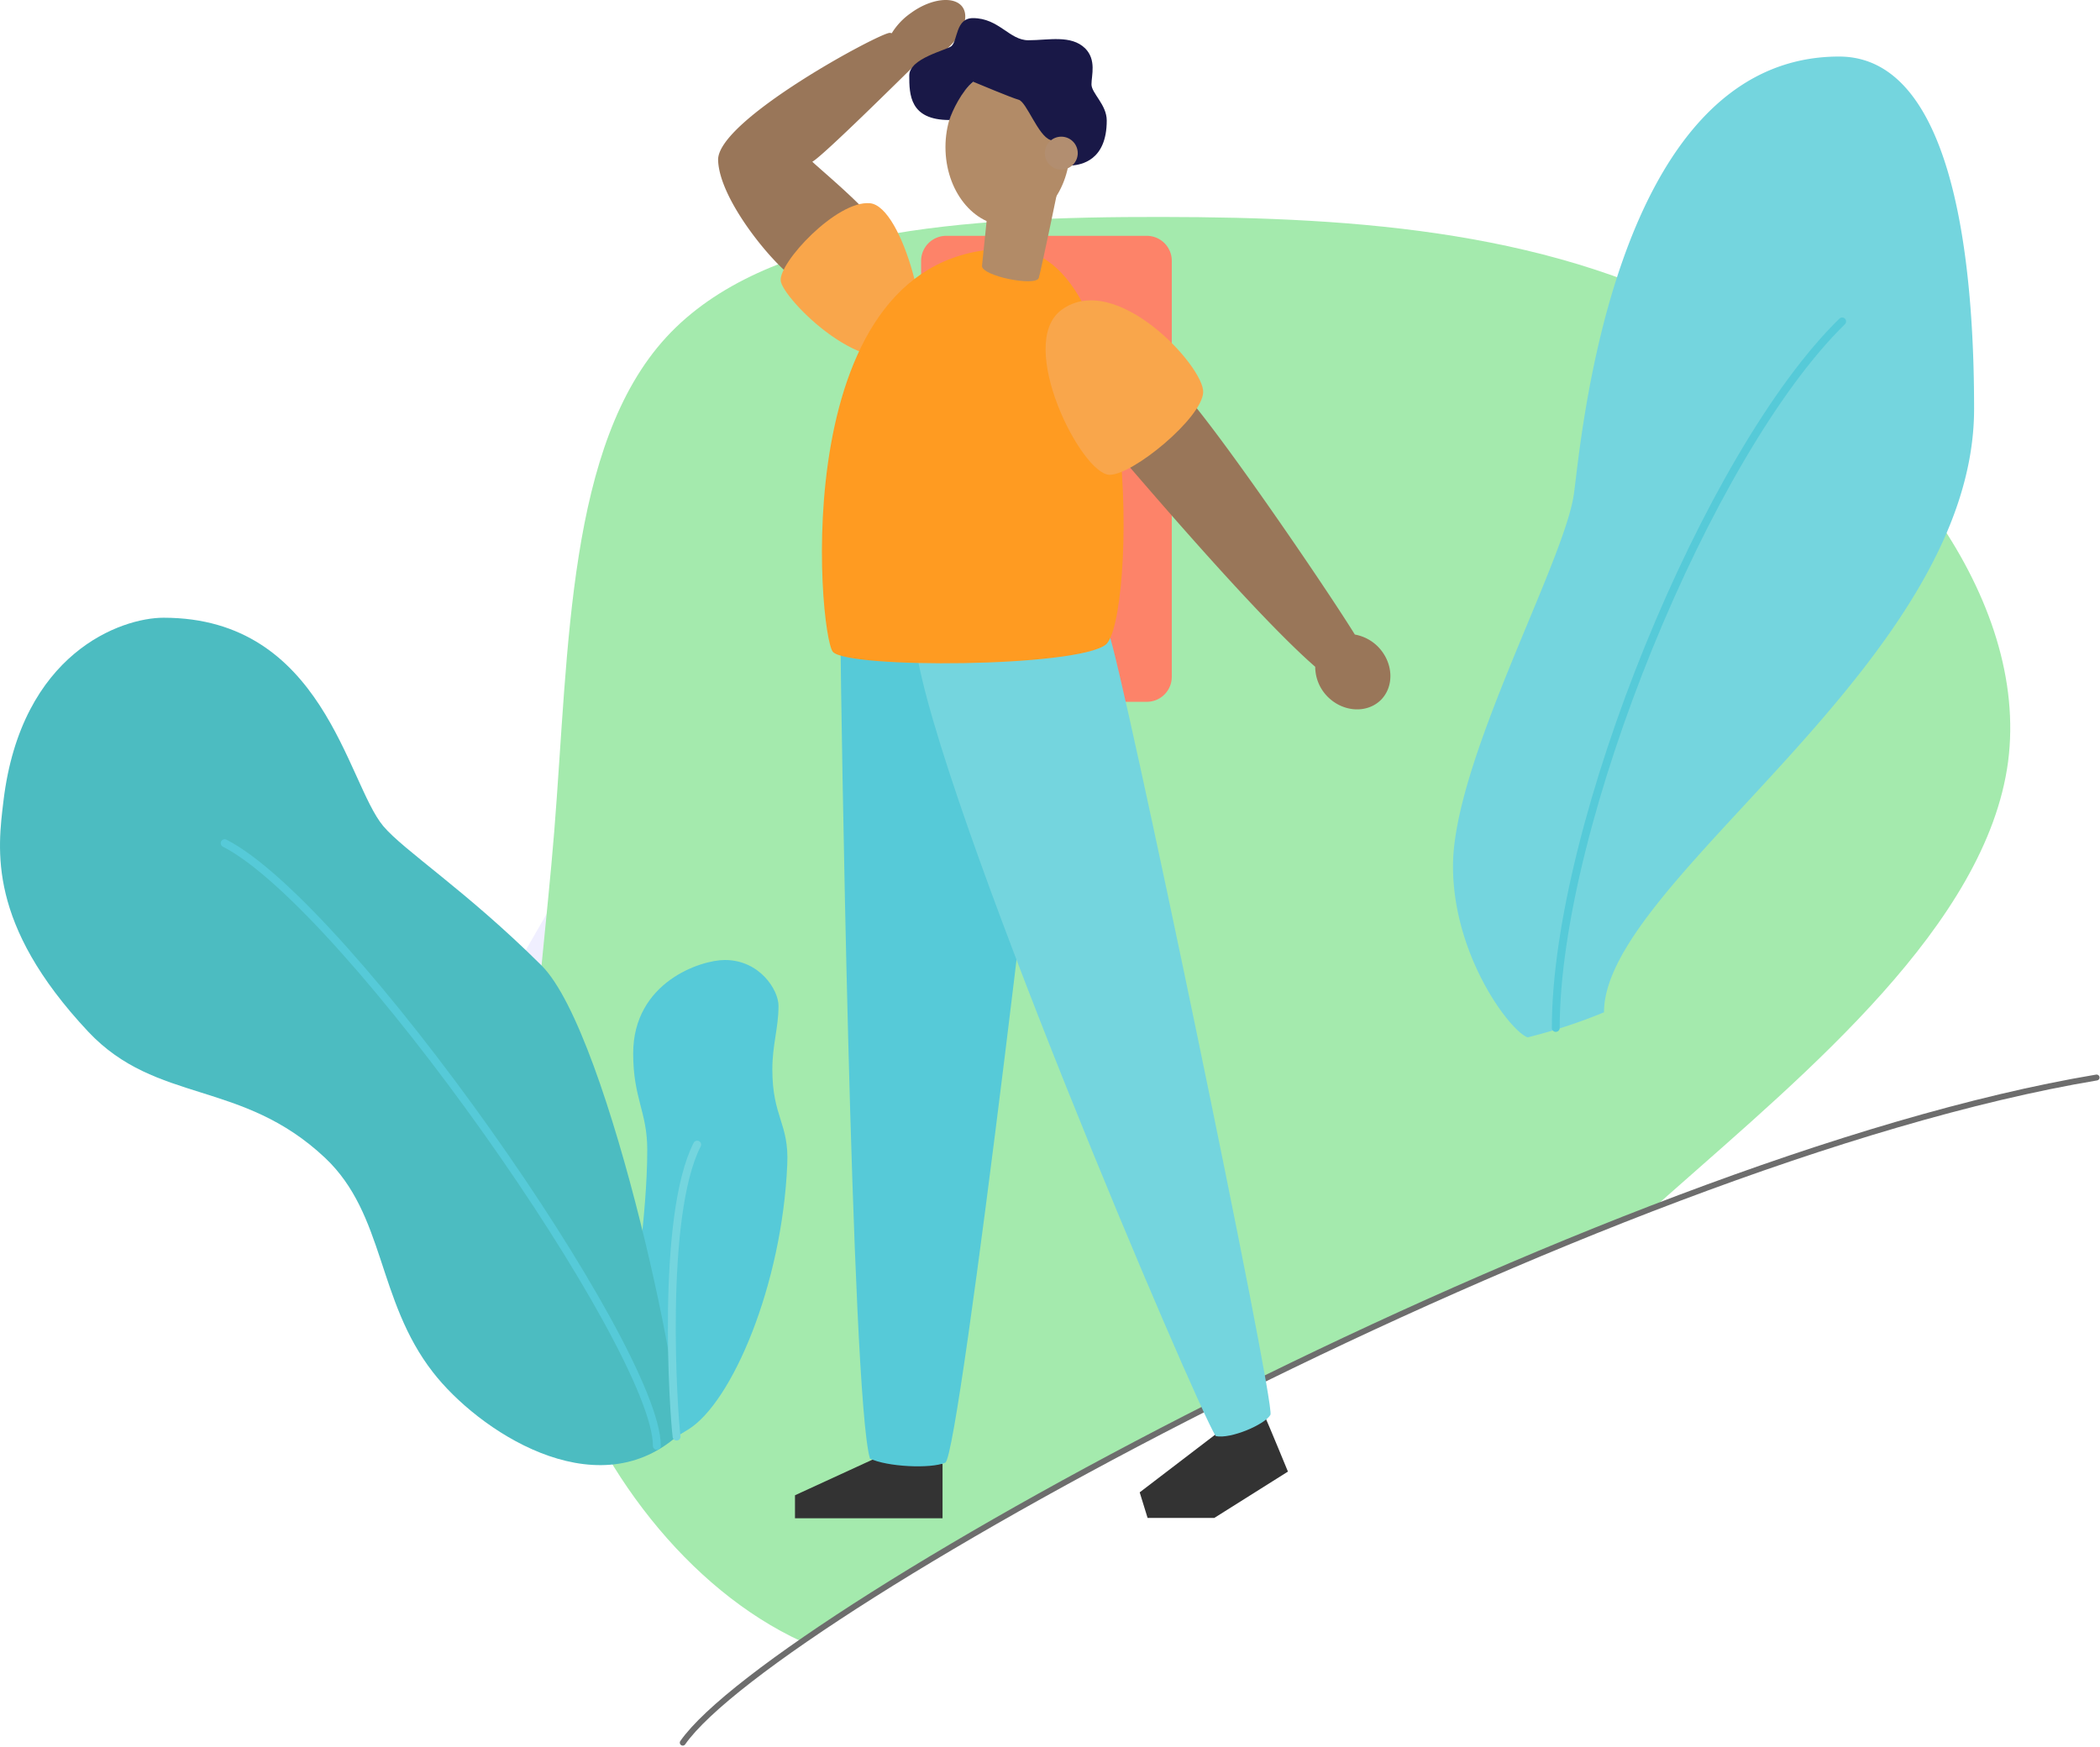 <svg xmlns="http://www.w3.org/2000/svg" width="1066.619" height="887.31" viewBox="0 0 1066.619 887.31">
  <g id="contact" transform="translate(-855.49 -164.009)">
    <g id="Group_186" data-name="Group 186">
      <path id="Path_615" data-name="Path 615" d="M978.4,521.6" fill="#6c63ff"/>
      <path id="Path_616" data-name="Path 616" d="M978.4,521.6" opacity="0.1"/>
      <path id="Path_617" data-name="Path 617" d="M978.4,512" fill="#6c63ff"/>
    </g>
    <g id="Group_188" data-name="Group 188" transform="translate(199.518 109.27)">
      <path id="Path_618" data-name="Path 618" d="M1372.556,637.541,1148.584,249.469a7.051,7.051,0,0,0-9.761-2.614,6.849,6.849,0,0,0-2.615,2.614L912.15,637.541a7.093,7.093,0,0,0,2.44,9.761,8.071,8.071,0,0,0,3.747,1.046h66.756a7.123,7.123,0,0,1,7.146,7.146v82.878a7.068,7.068,0,0,0,7.146,7.146h87.148a7.068,7.068,0,0,0,7.146-7.146v-40a7.122,7.122,0,0,1,7.146-7.146h82.965a7.068,7.068,0,0,1,7.146,7.146v40a7.068,7.068,0,0,0,7.146,7.146h87.148a7.068,7.068,0,0,0,7.146-7.146V655.407a7.068,7.068,0,0,1,7.146-7.146h66.756a7.122,7.122,0,0,0,7.146-7.146A5.355,5.355,0,0,0,1372.556,637.541Zm-312.34,42.964a7.439,7.439,0,0,1-5.055,2.179h-31.373a7.146,7.146,0,1,1,0-14.292h31.461a7.122,7.122,0,0,1,7.146,7.146,6.422,6.422,0,0,1-2.178,4.967Zm205.845,0a7.439,7.439,0,0,1-5.055,2.179h-31.374a7.146,7.146,0,0,1,0-14.292h31.461a7.122,7.122,0,0,1,7.146,7.146,6.423,6.423,0,0,1-2.179,4.967Z" transform="translate(-32.792 -24.563)" fill="#6c63ff" opacity="0.1"/>
      <g id="Group_187" data-name="Group 187" transform="translate(1291.827 183.952)" opacity="0.1">
        <path id="Path_619" data-name="Path 619" d="M1554.546,465.1c-6.275,19.957-12.9,39.914-19.87,59.261a55.464,55.464,0,0,1-2.876-17.778C1531.8,487.236,1541.3,470.852,1554.546,465.1Z" transform="translate(-1404.384 -236.689)" fill="#3f3d56"/>
        <path id="Path_620" data-name="Path 620" d="M1581.422,253.024q-18.3,90.2-45.666,178.306c-6.275,19.957-12.9,39.914-19.87,59.261-7.843,22.049-16.21,43.487-24.924,63.967-83.4-30.589-126.1-122.966-95.428-206.193a158.594,158.594,0,0,1,24.4-43.749,159.852,159.852,0,0,1-34.25-99.262C1385.6,194.547,1497.324,222.871,1581.422,253.024Z" transform="translate(-1385.595 -203.006)" opacity="0.1"/>
      </g>
      <path id="Path_621" data-name="Path 621" d="M1102.951,904.881c91.419-63.27,265.977-156.257,432.867-220.486,2.963-2.614,6.013-5.316,9.063-8.018,68.324-60.481,159.743-135.865,170.724-218.394,10.807-82.617-58.651-172.467-143.621-221.009-84.97-48.367-185.539-55.688-286.2-55.775-100.656-.174-201.574,6.536-251.772,61.178-50.023,54.555-49.326,157.3-56.821,250.9-7.582,93.685-23.617,178.48.7,257.872C997.763,816.512,1045.171,878.3,1102.951,904.881Z" transform="translate(-39.709 -16.252)" fill="#a4eaad"/>
      <path id="Path_622" data-name="Path 622" d="M1540.71,585.928c-8.8-3.05-37.91-41.4-37.91-86.974,0-52.9,55.949-153.12,61.353-188.677,3.4-22.659,18.65-222.577,134.732-222.577,63.27,0,68.586,123.664,68.586,179,0,129.241-187.979,239.31-187.979,306.5A276.392,276.392,0,0,1,1540.71,585.928Z" transform="translate(-108.83 -4.236)" fill="#74d5de"/>
      <path id="Path_623" data-name="Path 623" d="M1562.7,600.978c0-103.62,77.388-292.383,145.451-358.878" transform="translate(-116.528 -24.079)" fill="none" stroke="#56cad8" stroke-linecap="round" stroke-miterlimit="10" stroke-width="4"/>
      <path id="Path_624" data-name="Path 624" d="M1047.049,856.4c-5.839-1.743-22.049-22.223-22.049-48.716,0-25.535,7.146-62.66,7.146-97.083,0-19.173-7.146-25.97-7.146-48.8,0-36.341,34.424-47.5,46.537-47.5,17.778,0,27.278,15.251,27.278,23.269,0,11.242-3.137,19.783-3.137,32.245,0,24.4,8.541,27.365,7.582,48.28-2.615,61.353-28.149,121.136-50.372,134.732Z" transform="translate(-47.426 -71.912)" fill="#56cad8"/>
      <path id="Path_625" data-name="Path 625" d="M999.623,830.76c7.233-6.275-33.378-204.363-68.673-239.4C892.6,553.279,861.057,533.06,850.6,520.6c-18.475-22.136-30.241-105.8-111.55-105.8-21.526,0-72.246,17.778-81.31,92.987-2.963,24.663-8.366,62.485,43.051,117.3,34.685,36.864,77.911,24.14,120.352,64.141,30.415,28.759,26.232,72.246,54.729,108.849C898.531,827.361,957.617,867.014,999.623,830.76Z" transform="translate(0 -46.273)" fill="#4cbcc1"/>
      <path id="Path_626" data-name="Path 626" d="M1006.427,852.353c0-49.762-156.867-274.169-219.527-306.153" transform="translate(-16.826 -63.16)" fill="none" stroke="#56cad8" stroke-linecap="round" stroke-miterlimit="10" stroke-width="4"/>
      <path id="Path_627" data-name="Path 627" d="M1049.943,870.227c-1.569-11.765-8.192-111.9,10.458-148.327" transform="translate(-50.319 -85.74)" fill="none" stroke="#74d5de" stroke-linecap="round" stroke-linejoin="round" stroke-width="4"/>
      <path id="Path_628" data-name="Path 628" d="M1053.9,1020.675C1100.873,953.658,1520.057,724.98,1772,682.8" transform="translate(-51.14 -80.715)" fill="none" stroke="#6d6d6d" stroke-linecap="round" stroke-miterlimit="10" stroke-width="3"/>
      <path id="Path_629" data-name="Path 629" d="M1205.524,192.2H1307.4a12.683,12.683,0,0,1,12.724,12.724V416.172A12.683,12.683,0,0,1,1307.4,428.9H1205.524a12.683,12.683,0,0,1-12.724-12.724V205.011A12.757,12.757,0,0,1,1205.524,192.2Z" transform="translate(-68.99 -17.666)" fill="#fd8369"/>
      <path id="Path_630" data-name="Path 630" d="M1194.248,907.2v27.626H1119.3V923.151l46.45-21.351Z" transform="translate(-59.545 -108.86)" fill="#333"/>
      <path id="Path_631" data-name="Path 631" d="M1382.773,877.6c3.747,8.541,12.724,30.415,12.724,30.415l-37.387,23.53h-33.9L1320.2,918.56l42.529-32.506Z" transform="translate(-85.363 -105.75)" fill="#333"/>
      <ellipse id="Ellipse_107" data-name="Ellipse 107" cx="31.635" cy="39.914" rx="31.635" ry="39.914" transform="translate(1136.185 89.564)" fill="#b28b67"/>
      <path id="Path_632" data-name="Path 632" d="M1198.6,58.278c-4.1-5.665-15.861-4.445-26.145,3.05a34.359,34.359,0,0,0-9.761,10.284,4.374,4.374,0,0,0-1.046-.174c-5.055,0-88.02,44.446-87.149,64.751.7,20.48,28.585,53.335,38.345,59.61,0,0,43.749-20.48,41.483-27.1-2.353-6.623-27.626-27.626-31.983-31.809,5.229-2.7,46.8-44.01,51.592-48.629a34.8,34.8,0,0,0,13.682-6.188C1197.727,74.662,1202.694,64.03,1198.6,58.278Z" transform="translate(-53.786)" fill="#997659"/>
      <path id="Path_633" data-name="Path 633" d="M1179.493,246.919c9.586-7.669-6.275-72.159-23.181-73.728s-46.537,30.328-45.317,39.478C1112.04,221.559,1155.266,266.179,1179.493,246.919Z" transform="translate(-58.472 -15.216)" fill="#f9a64b"/>
      <path id="Path_634" data-name="Path 634" d="M1145.9,432.109c0,10.632,5.316,377.963,14.9,409.772,8.541,4.183,30.764,5.316,38.258,2.092,7.495-3.137,54.816-406.112,54.816-423.8S1145.9,432.109,1145.9,432.109Z" transform="translate(-62.963 -46.239)" fill="#56cad8"/>
      <path id="Path_635" data-name="Path 635" d="M1342.023,830.624c-10.2-15.948-142.139-325.151-152.423-401.406,10.807-8.366,91.419-21.7,98.042-6.536,6.536,15.251,84.97,392.168,82.181,397.136C1367.122,824.7,1349.6,832.28,1342.023,830.624Z" transform="translate(-68.579 -46.399)" fill="#74d5de"/>
      <path id="Path_636" data-name="Path 636" d="M1229.817,199.7c68.5,0,64.228,189.548,49.326,201.139s-131.159,12.2-138.566,3.66C1133.17,396.046,1115.653,199.7,1229.817,199.7Z" transform="translate(-61.562 -18.63)" fill="#ff9b21"/>
      <path id="Path_637" data-name="Path 637" d="M1286.208,117.328c0-8.1-7.756-13.857-7.756-18.388s2.615-12.462-3.224-18.3c-7.146-6.972-18.65-4.1-28.846-4.1-9.673,0-14.9-11.242-28.149-11.242-8.8,0-7.669,11.329-10.894,14.205-2.44,2.092-21.438,6.188-21.438,14.9,0,9.673.174,22.659,20.393,22.659,1.394-4.619,6.362-14.9,12.114-19.434,2.963,1.22,19.086,8.018,23.094,9.151s9.848,18.3,16.035,20.393,6.623,13.421,11.155,12.985C1273.049,139.725,1286.208,137.808,1286.208,117.328Z" transform="translate(-68.104 -1.357)" fill="#191847"/>
      <circle id="Ellipse_108" data-name="Ellipse 108" cx="8.366" cy="8.366" r="8.366" transform="translate(1186.644 124.162)" fill="#b28e70"/>
      <path id="Path_638" data-name="Path 638" d="M1257.145,208.938c-1.394,4.619-29.369-.959-28.846-6.188l4.793-46.45,33.814,7.233C1266.906,163.708,1258.452,204.406,1257.145,208.938Z" transform="translate(-73.552 -13.052)" fill="#b28b67"/>
      <path id="Path_639" data-name="Path 639" d="M1439.954,413.171a22.007,22.007,0,0,0-11.678-6.1c-14.205-22.92-62.224-93.336-83.488-118.871-15.338,11.068-33.988,30.241-33.988,30.241,7.756,8.715,66.233,77.911,97.345,105.014a21.644,21.644,0,0,0,6.362,15.251c7.844,7.843,19.957,8.541,27.016,1.569C1448.495,433.215,1447.8,421.1,1439.954,413.171Z" transform="translate(-84.155 -30.003)" fill="#997659"/>
      <path id="Path_640" data-name="Path 640" d="M1273.413,234.682c27.539-20.393,72.769,29.02,71.985,41.918-.7,12.985-35.557,41.831-47.5,41.831C1283.522,318.344,1250.057,251.937,1273.413,234.682Z" transform="translate(-78.316 -22.499)" fill="#f9a64b"/>
    </g>
  </g>
</svg>
